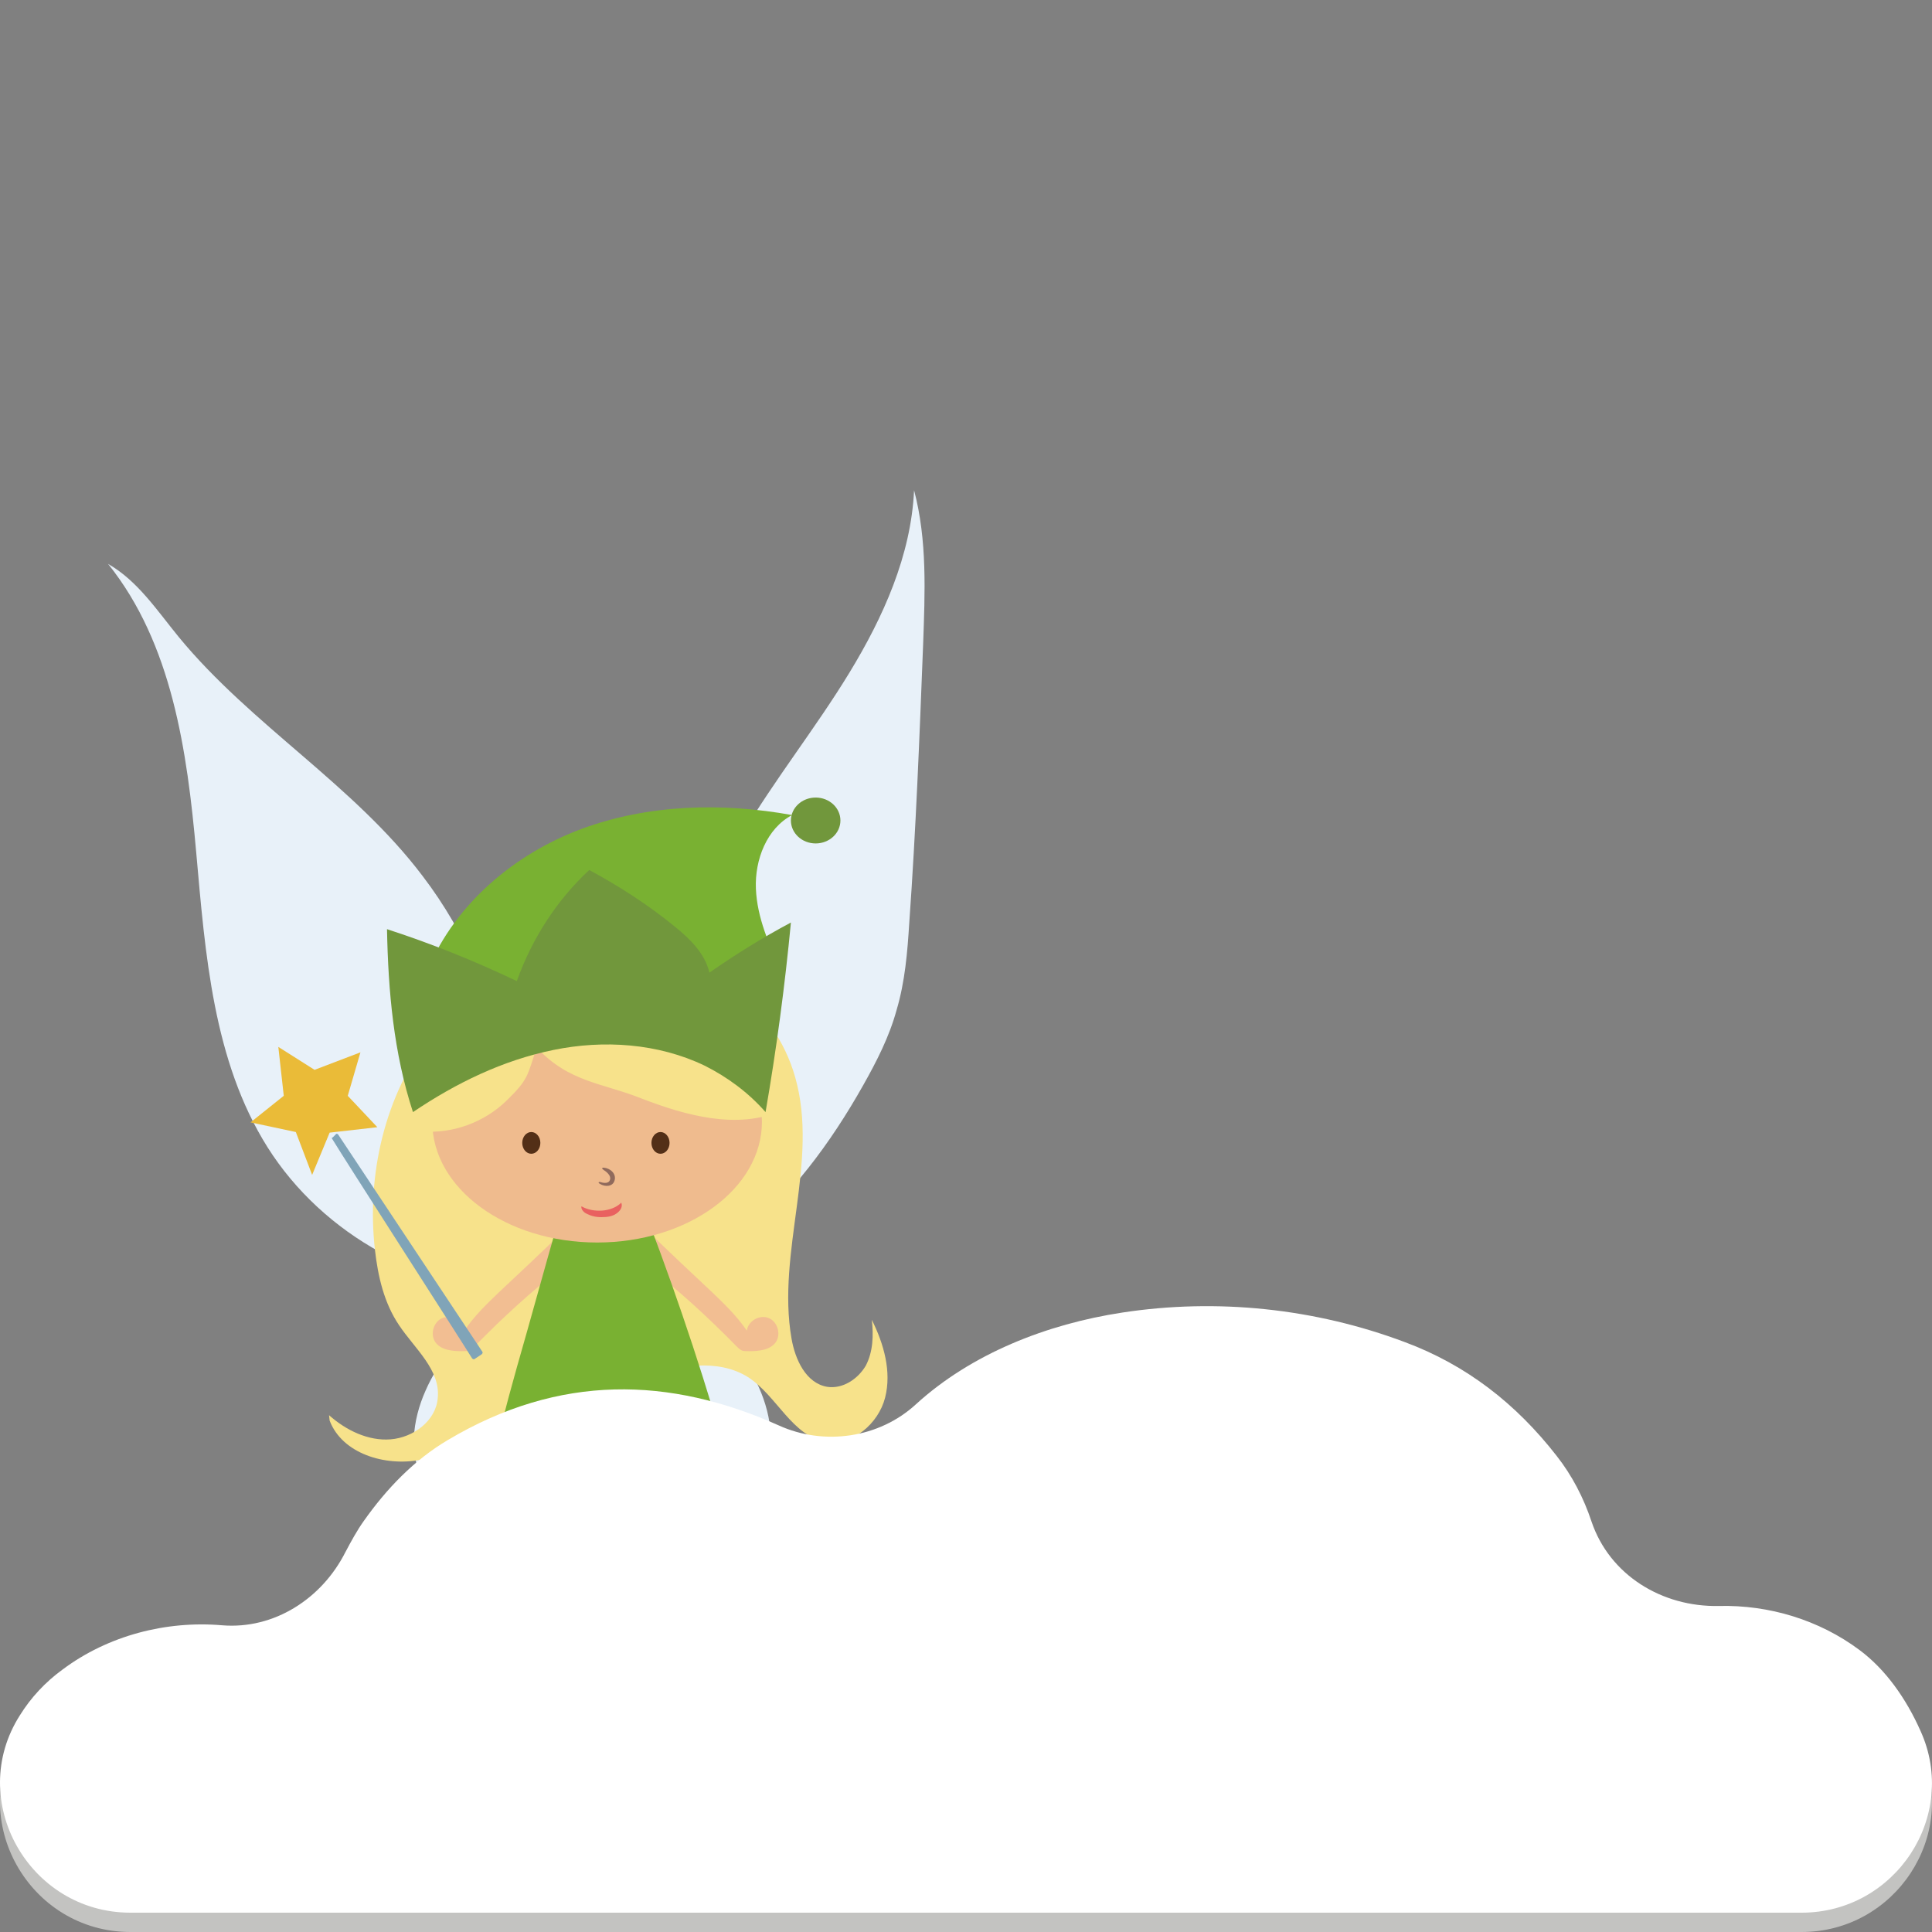 <?xml version="1.0" encoding="utf-8"?>
<!-- Generator: Adobe Illustrator 18.0.0, SVG Export Plug-In . SVG Version: 6.00 Build 0)  -->
<!DOCTYPE svg PUBLIC "-//W3C//DTD SVG 1.1//EN" "http://www.w3.org/Graphics/SVG/1.1/DTD/svg11.dtd">
<svg version="1.1" id="图层_1" xmlns="http://www.w3.org/2000/svg" xmlns:xlink="http://www.w3.org/1999/xlink" x="0px" y="0px"
	 width="320px" height="320px" viewBox="-959 541 320 320" enable-background="new -959 541 320 320" xml:space="preserve">
<rect x="-959" y="541" width="320" height="320" fill="#808080" stroke="none"/>
<g>
	<g>
		<path fill="#E8F1F9" d="M-863.8,756.7c1.9-6.7,3.8-13.4,5.8-20.1c5.6-19.7,11.4-39.6,21.8-57.2c5.5-9.3,12.3-17.8,17.9-27
			s10.2-19.4,10.7-30.2c2.2,8.3,1.8,17,1.5,25.5c-0.6,15.4-1.2,30.8-2.3,46.2c-0.3,4.8-0.7,9.7-2.1,14.4c-1.2,4.4-3.3,8.5-5.5,12.4
			c-5.4,9.6-12.1,18.7-20.8,25.6c-8.7,6.9-19.5,11.4-30.5,11.3"/>
	</g>
	<g>
		<path fill="#E8F1F9" d="M-871.3,754.8c-17.2,0.1-34.2-9.2-43.4-23.8c-9-14.3-10.3-32-11.8-48.8c-1.5-16.8-4-34.6-14.6-47.8
			c4.9,2.8,8.1,7.7,11.7,12.1c12,14.6,29,24.5,40.4,39.6c14.6,19.1,18.4,44.7,16,68.6"/>
	</g>
	<g>
		<path fill="#E8F1F9" d="M-864.2,759.7c-4.5-2.3-10.1-1.9-14.5,0.5c-4.4,2.4-7.8,6.5-9.8,11.1c-2.2,4.9-3,11,0,15.6
			c2.6,3.9,7.7,5.8,12.4,5c4.6-0.8,8.7-3.9,11.2-7.8c2.5-4,3.6-8.8,3.6-13.5c0-2.1-0.1-4.2-1.1-6.1c-0.9-1.8-2.8-3.3-4.9-3.3"/>
	</g>
	<g>
		<path fill="#E8F1F9" d="M-857.6,759.2c4.5-2.3,10.1-1.9,14.5,0.5c4.4,2.4,7.8,6.5,9.8,11.1c2.2,4.9,3,11,0,15.6
			c-2.6,3.9-7.7,5.8-12.4,5c-4.6-0.8-8.7-3.9-11.2-7.8s-3.6-8.8-3.6-13.5c0-2.1,0.1-4.2,1.1-6.1c0.9-1.8,2.8-3.3,4.9-3.3"/>
	</g>
	<g>
		<path fill="#F7E28B" d="M-904.5,775.4c2.8,2.5,6.5,4.3,10.2,4c3.8-0.3,7.5-3.1,7.8-6.8c0.5-4.7-3.8-8.2-6.4-12.1
			c-2.5-3.7-3.5-8.1-4-12.5c-1.4-12.4,1.6-25.5,9.2-35.4s20.2-16.2,32.7-15.1c12.5,1,24.3,9.8,27.7,21.9c4,14-3.1,29-0.6,43.3
			c0.6,3.5,2.4,7.4,5.9,8c2.6,0.4,5.1-1.3,6.4-3.5c1.2-2.3,1.3-5,1-7.6c2,4,3.3,8.6,2.2,12.9c-1.1,4.3-5.4,8-9.8,7.3
			c-5.6-0.9-8.1-7.6-12.9-10.7c-5.1-3.2-11.6-1.8-17.4-0.3c-7.1,1.8-14.2,3.7-20.7,6.9c-5.3,2.6-10.4,6-16.2,7.1
			c-5.8,1.1-12.9-1-15-6.5"/>
	</g>
	<g>
		<path fill="#6E9739" d="M-869.7,785.3c1.7,7.3,2.7,14.8,3,22.3c2,0,3.9,0,5.9,0c-0.4-5.8,1.1-11.5,1.1-17.3c0-3.3-0.4-6.6,0-9.8
			c-2.2,0.4-4.3,0.9-6.4,1.5c-1.8,0.5-3.9,1.5-4,3.3"/>
	</g>
	<g>
		<path fill="#9E5123" d="M-867.5,804.6c0,1.9,0.1,4.1-0.2,6c-1.1,0-2.1,0.1-3.2,0.3c0-0.9-0.2-1.8-0.5-2.7c-1.2,0-2.3,1.1-2.3,2.3
			s0.7,2.4,1.7,3c1,0.7,2.3,0.9,3.5,0.8c2.5-0.1,4.8-1,7-2.2c0.1-0.1,0.3-0.1,0.4-0.3c0.1-0.2,0.2-0.4,0.2-0.6
			c0.3-2.2,0.4-4.5,0.2-6.7C-862.9,805.4-865.4,805.4-867.5,804.6z"/>
	</g>
	<g>
		<path fill="#6E9739" d="M-846.4,785.3c-1.7,7.3-2.7,14.8-3,22.3c-2,0-3.9,0-5.9,0c0.4-5.8-1.1-11.5-1.1-17.3c0-3.3,0.4-6.6,0-9.8
			c2.2,0.4,4.3,0.9,6.4,1.5c1.8,0.5,3.9,1.5,4,3.3"/>
	</g>
	<g>
		<path fill="#9E5123" d="M-848.6,804.6c0,1.9-0.1,4.1,0.2,6c1.1,0,2.1,0.1,3.2,0.3c0-0.9,0.2-1.8,0.5-2.7c1.2,0,2.3,1.1,2.3,2.3
			s-0.7,2.4-1.7,3c-1,0.7-2.3,0.9-3.5,0.8c-2.5-0.1-4.8-1-7-2.2c-0.1-0.1-0.3-0.1-0.4-0.3c-0.1-0.2-0.2-0.4-0.2-0.6
			c-0.3-2.2-0.4-4.5-0.2-6.7C-853.1,805.4-850.7,805.4-848.6,804.6z"/>
	</g>
	<g>
		<path fill="#F2BE92" d="M-851,745.6c3.2,3.1,6.5,6.2,9.7,9.2c2.1,2,4.3,4.1,6,6.6c0.2-1.6,2.1-2.7,3.6-2.1c1.5,0.6,2.1,2.7,1.2,4
			c-0.9,1.3-2.8,1.5-4.4,1.5c-0.4,0-0.9,0-1.2-0.1c-0.4-0.2-0.7-0.5-1-0.8c-4.6-4.7-9.5-9.2-14.7-13.2c-1.1-0.8-2.2-1.8-2.6-3.1
			c-0.3-1.3,0.7-3,2-2.7"/>
	</g>
	<g>
		<path fill="#F2BE92" d="M-866.4,745.6c-3.2,3.1-6.5,6.2-9.7,9.2c-2.1,2-4.3,4.1-6,6.6c-0.2-1.6-2.1-2.7-3.6-2.1
			c-1.5,0.6-2.1,2.7-1.2,4c0.9,1.3,2.8,1.5,4.4,1.5c0.4,0,0.9,0,1.2-0.1c0.4-0.2,0.7-0.5,1-0.8c4.6-4.7,9.5-9.2,14.7-13.2
			c1.1-0.8,2.2-1.8,2.6-3.1c0.3-1.3-0.7-3-2-2.7"/>
	</g>
	<g>
		<path fill="#79B132" d="M-866.6,743.4c-2.3,8-4.5,16.1-6.8,24.1c-1.8,6.5-3.7,13-4.1,19.8c1.8-2,3.4-4.1,4.7-6.5
			c1,3.9,2.5,7.7,4.5,11.2c2.7-4.5,3.7-5.3,5.8-10.1c2.6,3.9,3.5,3.5,6.2,7.7c0.9-2.5,1.6-5.1,2-7.7c2.8,2.1,5.6,4.1,8.5,6.2
			c0-3,0.1-6,0.1-8.9c2.6,1.9,5.2,3.8,7.8,5.7c-3.9-14.1-8.5-28-13.7-41.7c-0.1-0.4-0.3-0.8-0.7-1c-0.5-0.3-1,0-1.5,0.1
			c-4,1.4-8.4-0.1-12.7,0.1c-0.8,0-2,0.7-1.6,1.4"/>
	</g>
	<ellipse fill="#EFBB8E" cx="-860.1" cy="726.8" rx="27.3" ry="20"/>
	<g>
		<path fill="#F7E28B" d="M-870.1,714.5c-1.6,4.7-1.3,5.2-5,8.8c-3.7,3.6-8.9,5.5-14,5.1c-0.6,0-1.2-0.1-1.7-0.5
			c-0.5-0.4-0.8-1.1-0.9-1.8c-1-4.9,0.2-6.1,3.3-10.1c3.1-3.9,7.2-6.9,11.5-9.5c3-1.8,6.1-3.6,9.5-4.5c9.1-2.5,18.7,1,27,5.4
			c4.2,2.2,8.7,5.3,9.3,10c0.3,2.2-0.3-0.6-0.5,1.6c-0.2,2.2,0.2,4.7,1.9,6c-7.2,3.1-15.6,0.8-22.9-2
			C-859,720.4-864.8,720.3-870.1,714.5"/>
	</g>
	<g>
		<path fill="#79B132" d="M-888.1,701.5c4.6-10.9,14.4-19.1,25.4-23.2c11.1-4.1,23.3-4.4,34.9-2.3c-4.2,2.2-6.2,7.4-6,12.2
			c0.2,4.8,2.2,9.3,4.2,13.7c-14.6,0.7-28.2,11-42.7,8.8c-6.9-1-13.3-5.1-17.3-10.8"/>
	</g>
	<ellipse fill="#71973C" cx="-823.9" cy="676.9" rx="4.1" ry="3.8"/>
	<g>
		<path fill="#71973C" d="M-890.6,725.2c-3.2-9.8-4.1-20-4.3-30.3c7.4,2.4,14.6,5.3,21.5,8.6c2.5-7,6.6-13.4,12-18.4
			c5,2.7,9.8,5.8,14.2,9.4c2.5,2,5,4.5,5.7,7.6c4.3-3,8.8-5.8,13.5-8.3c-1,10.5-2.4,21-4.2,31.4c-2.8-3.2-6.3-5.8-10.1-7.7
			c-7.7-3.7-16.7-4.3-25-2.6C-875.7,716.6-883.5,720.4-890.6,725.2"/>
	</g>
	<ellipse fill="#532F17" cx="-871" cy="730.3" rx="1.5" ry="1.8"/>
	<ellipse fill="#532F17" cx="-849.6" cy="730.3" rx="1.5" ry="1.8"/>
	<path fill="#906A5C" d="M-858,736.5c-0.2,0.5-0.9,0.5-1.5,0.3c-0.4-0.1-0.5,0.1-0.1,0.3c0.8,0.5,2.1,0.5,2.4-0.6
		c0.3-1.1-0.7-2-1.8-2.1c-0.4,0-0.3,0.2,0,0.4C-859,734.8-857.6,735.6-858,736.5z"/>
	<g>
		<path fill="#E96160" d="M-862.7,740.8c1.9,1.1,5,1,6.6-0.6c0.3,0.7-0.2,1.4-0.8,1.8c-0.7,0.5-1.6,0.6-2.5,0.6
			c-1,0-1.7-0.2-2.5-0.6C-862.3,741.8-862.8,741.3-862.7,740.8"/>
	</g>
	<path fill="#80A4B8" d="M-904,729.6c1.6,2.7,21.3,33.3,23.2,36.4c0.1,0.1,0.3,0.2,0.4,0.1l1.2-0.8c0.1-0.1,0.2-0.3,0.1-0.4
		l-23.9-36c-0.1-0.1-0.3-0.2-0.4,0l-0.5,0.5C-904,729.4-904.1,729.5-904,729.6z"/>
	<polygon fill="#EABB38" points="-912.9,714.4 -912,722.5 -917.5,726.9 -910,728.5 -907.3,735.6 -904.4,728.6 -896.5,727.7 
		-901.4,722.5 -899.3,715.3 -906.9,718.2 	"/>
</g>
<g>
	<g>
		<g>
			<path fill="#C3C3C1" d="M-937.4,861c-16.8,0-27.3-18.6-18.3-32.7c1.8-2.9,4.2-5.5,7.1-7.6c7.5-5.6,17.1-8.1,26.4-7.3
				c8.6,0.7,16.5-4.4,20.4-12.1c1-1.9,2-3.7,3-5.1c3.8-5.4,8.4-10.2,14-13.5c18.5-11,36.7-10.5,54.8-2.4c7.5,3.4,16.6,2.1,22.7-3.5
				c9.2-8.4,21.7-13.3,34.2-15.2c15.7-2.4,31.9-0.7,46.8,4.9c10.2,3.8,18.4,10.2,25.1,18.8c2.6,3.3,4.5,7,5.8,10.9
				c3,8.9,11.7,14.2,21.1,14c8.3-0.2,16.6,2.3,23.3,7.3c4.3,3.2,7.7,8,10.1,13.4c6.4,14.1-4.2,30.1-19.7,30.1H-937.4z"/>
		</g>
	</g>
	<g>
		<g>
			<path fill="#FFFFFF" d="M-937.4,857.8c-16.8,0-27.3-18.6-18.3-32.7c1.8-2.9,4.2-5.5,7.1-7.6c7.5-5.6,17.1-8.1,26.4-7.3
				c8.6,0.7,16.5-4.4,20.4-12.1c1-1.9,2-3.7,3-5.1c3.8-5.4,8.4-10.2,14-13.5c18.5-11,36.7-10.5,54.8-2.4c7.5,3.4,16.6,2.1,22.7-3.5
				c9.2-8.4,21.7-13.3,34.2-15.2c15.7-2.4,31.9-0.7,46.8,4.9c10.2,3.8,18.4,10.2,25.1,18.8c2.6,3.3,4.5,7,5.8,10.9
				c3,8.9,11.7,14.2,21.1,14c8.3-0.2,16.6,2.3,23.3,7.3c4.3,3.2,7.7,8,10.1,13.4c6.4,14.1-4.2,30.1-19.7,30.1H-937.4z"/>
		</g>
	</g>
</g>
</svg>
